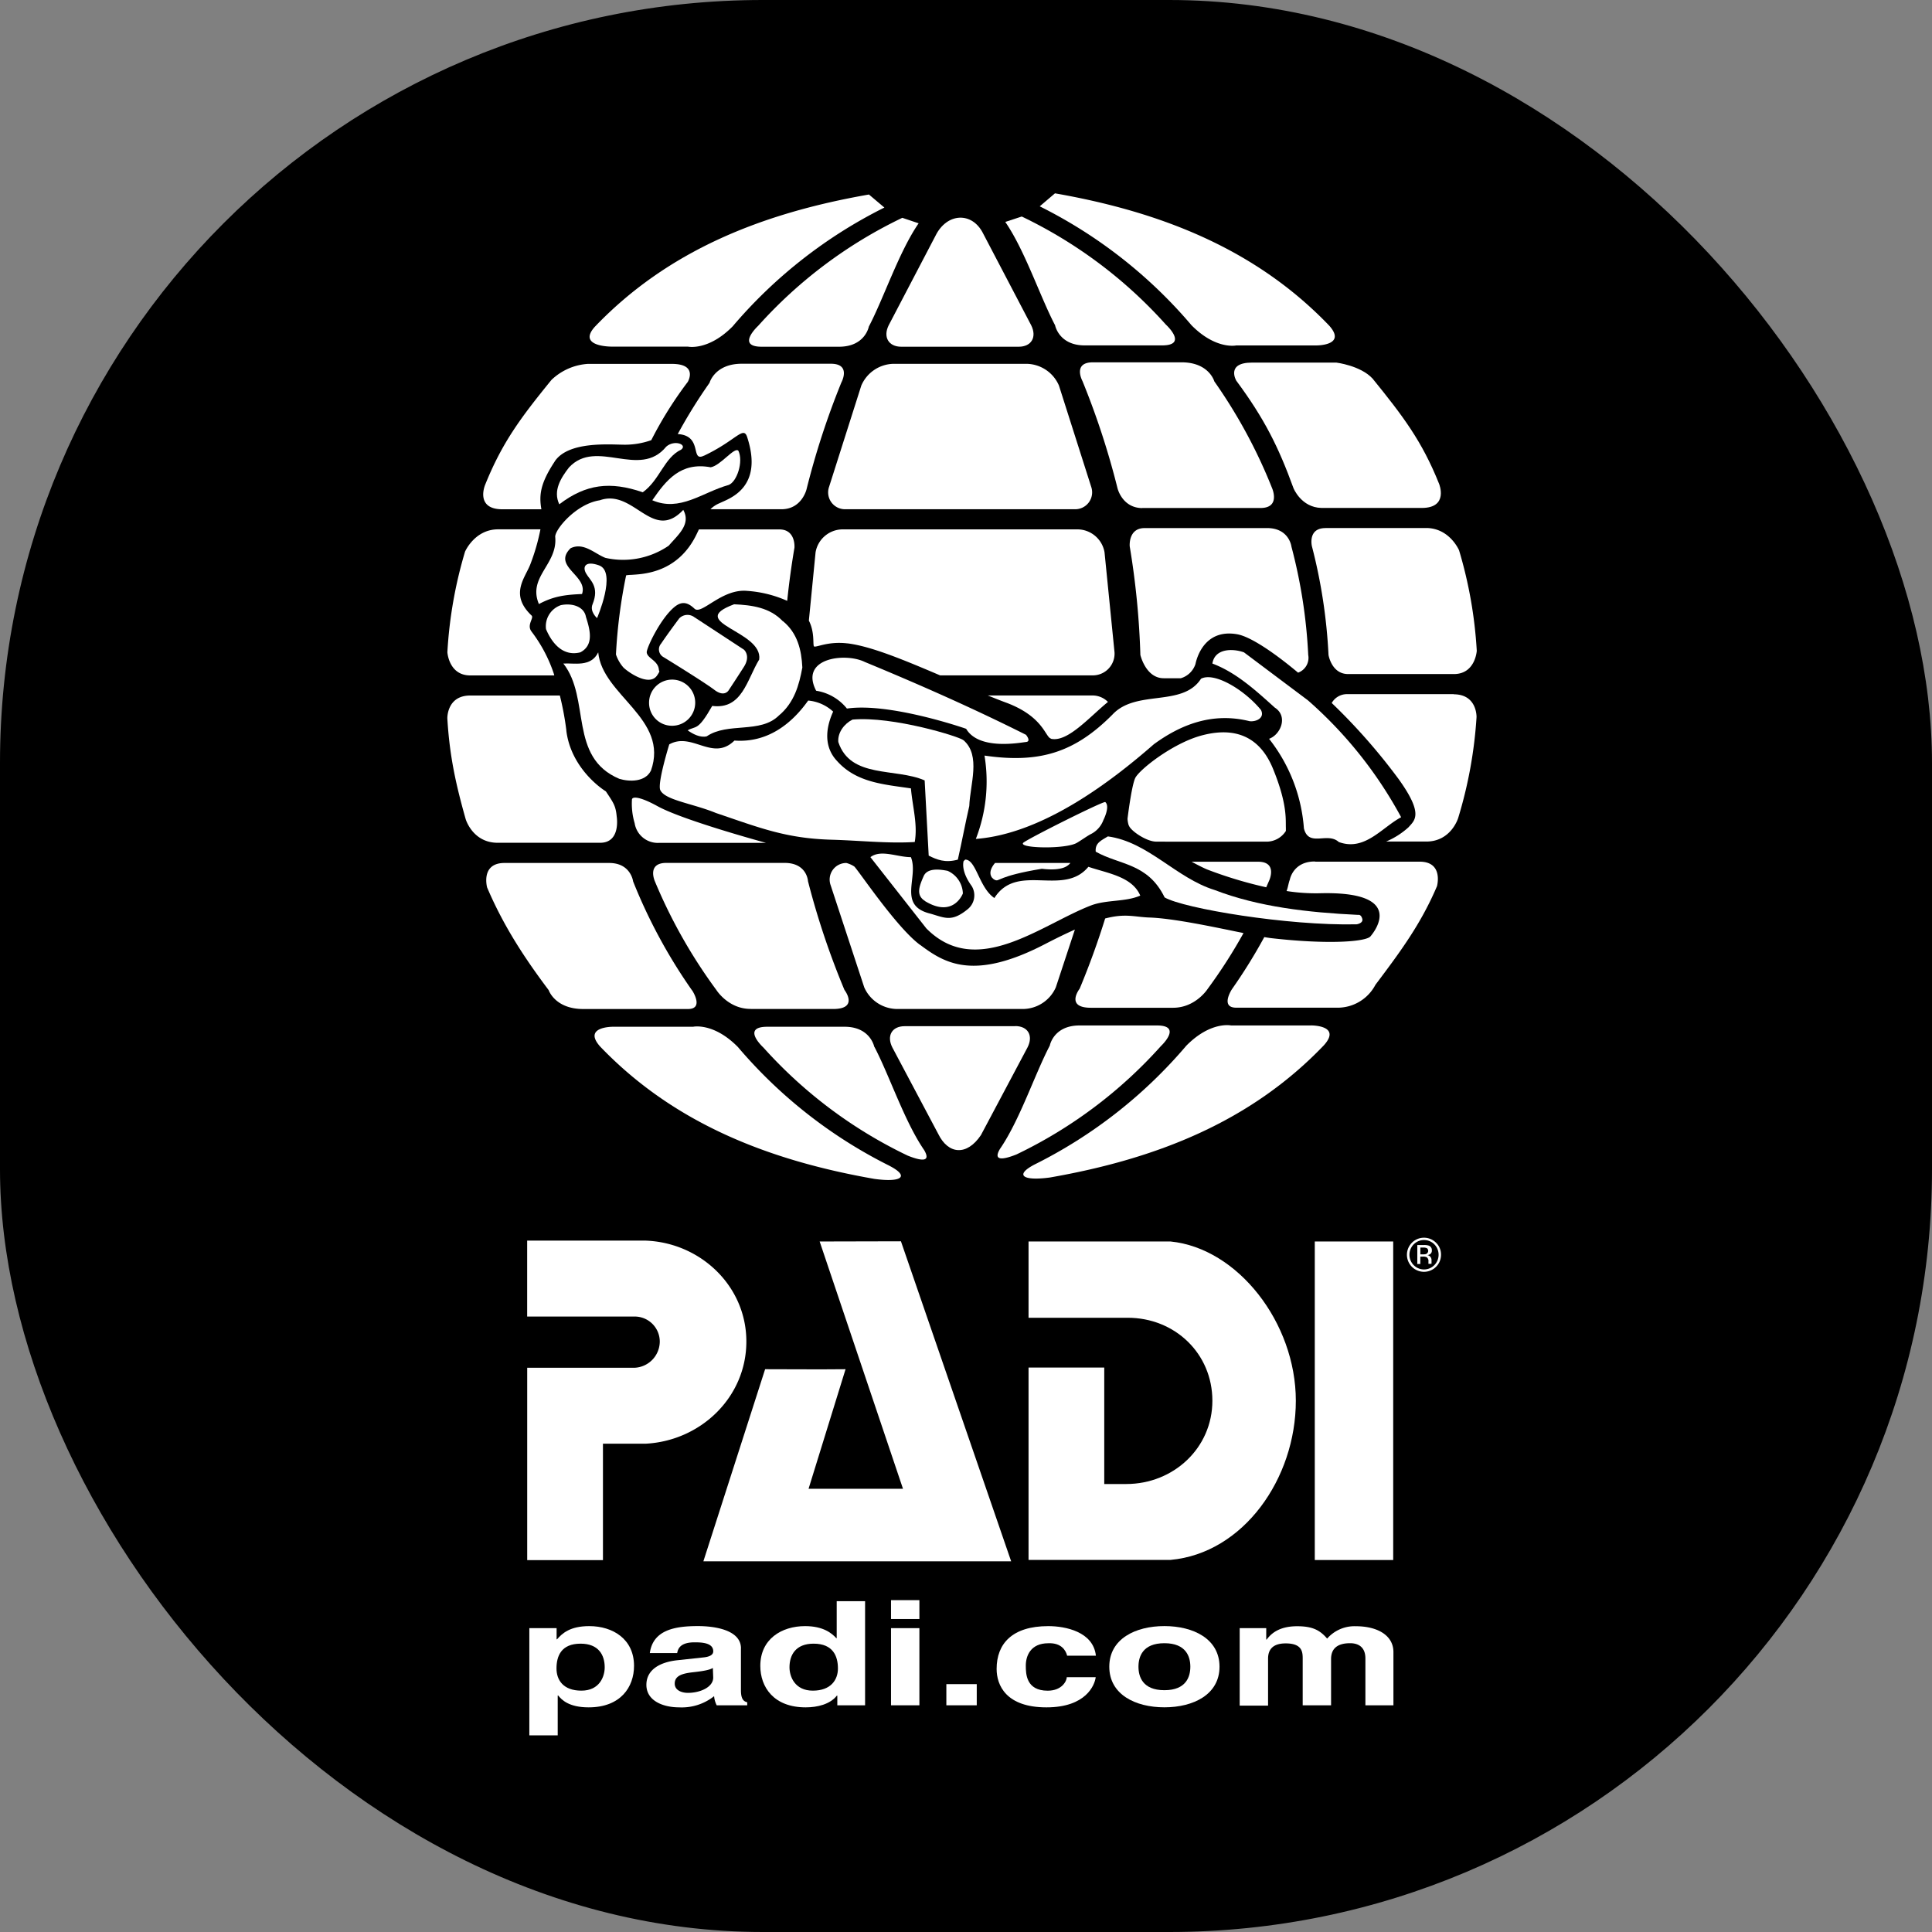 <svg xmlns="http://www.w3.org/2000/svg" width="506.56" height="506.56" viewBox="0 0 506.56 506.56"><rect x="0" y="0" width="506.56" height="506.56" fill="#808080" stroke="none"/><title>padi</title><rect width="506.56" height="506.56" rx="200" ry="200"/><path d="M318.51,233.37c11.47,4.41,24.43,5.88,37.6,6.51,0,0,.72-.23,1.07,1s-1.49,1.47-1.49,1.47c-18.06.42-45.36-4.16-50.33-7.05-4.42-9.07-11.91-8.48-18.07-12-.21-2.31,1.48-2.94,3.19-4,10.62,1.46,17.84,10.91,28,14.06" fill="#fff"/><path d="M238.84,224.76c2.12,5.25-3.62,12.69,5.09,14.79,3.83,1.1,5.58,2.27,9.78-1.15a4.67,4.67,0,0,0,1.06-6.09c-1.6-2.18-2.55-4.61-2.13-6.51l.43-.42c2.9,0,3.61,7.35,7.65,10.08,6-9.45,18.06-.21,24.65-8.19,4.89,1.68,11.47,2.52,13.6,7.55-3.82,1.68-8.71,1.05-12.75,2.52-13.17,5-30.08,19.47-43.34,6.08l-14.66-18.68c2.76-2.1,7,0,10.62,0" fill="#fff"/><path d="M178.61,117.88c-4.5,2.12-5.62,8-10.08,11.19-8.54-2.93-14.88-2.17-21.89,3.15-1.7-3.57.43-6.93,2.55-9.66,7.22-7.76,18.48,3.15,25.5-5.46,2.16-1.89,5.61-.53,3.92.78" fill="#fff"/><path d="M193.59,118.16c1.39,2.85-.38,8.21-2.56,9-6.9,1.93-12.74,7.14-20,4,3.62-5.25,7.44-10.1,15.31-8.64,2.55-.42,6.18-5.35,7.22-4.37" fill="#fff"/><path d="M179.14,133.68c2.12,3.78-1.4,6.59-3.8,9.39a21.13,21.13,0,0,1-16.6,3.2c-2.76-1.05-5.74-4.2-9.14-2.52-4.89,4.83,4.69,7.16,3,12-4.54.19-7.5.6-11.3,2.63-3-7.13,4.92-10.37,4.28-17.56-.21-1.84,5.38-8.68,11.69-9.65,8.92-3.15,13.8,11.12,21.88,2.52" fill="#fff"/><path d="M153.65,161.81c1.07,3.37,2.12,7.34-1.49,9.23-4.63,1.17-7.5-2.52-9-6.09a5.85,5.85,0,0,1,3.89-6.28c3-.63,6.16.4,6.59,3.14" fill="#fff"/><path d="M205.27,162.85c3.83,3.14,4.88,7.55,5.1,12.17-.85,4.61-2.12,9.23-6.16,12.59-4.89,4.83-13.38,1.68-18.91,5.45-1.7.42-3.65-.61-5-1.57,2.22-1.27,2.62.31,6.44-6.4,7.86,1,9.09-6.87,12.32-12.17,1.06-7.56-19.55-9.66-6.58-14.48,4.67.21,9.35.84,12.74,4.41" fill="#fff"/><path d="M342.94,183.63a110.39,110.39,0,0,1,24.43,30.64c-5.1,2.73-9.56,9-16.35,6.5-3-2.72-7.86,1.47-9.14-3.56a43,43,0,0,0-9.14-23.5c3-1.05,5.1-5.88,1.49-8.19-5.1-4.61-10.19-9.23-16.35-11.54.63-4,5.31-4,8.28-2.94l16.78,12.59" fill="#fff"/><path d="M170.65,202.1c-1.49,2.93-5.53,2.93-8.28,2.1-13.39-5.67-7.44-21-14.66-30.22,2.76-.21,7.22,1.05,9.14-2.94,1.06,11.33,18.69,17.41,13.81,31.06" fill="#fff"/><path d="M226.74,173.56c14.23,5.88,28.46,12.17,42.27,19.1,0,0,1.46,1.75,0,1.89s-12.31,2.27-15.69-3.46c-.69-.26-20.16-6.93-31.26-5.31a12.92,12.92,0,0,0-8.07-4.67c-4.46-8.61,7.65-10.07,12.75-7.55" fill="#fff"/><path d="M302.51,195.16c-10.59,9.24-28.81,23.47-46.65,24.8a41.54,41.54,0,0,0,2.27-21.85c14.44,2.1,23.66-.81,33.53-10.73,6.22-6.72,18.36-1.86,23.24-9.42,3.5-1.84,11.38,2.9,15.72,8.19,1.06,2.1-1.27,3.15-3,2.94-9.67-2.41-18,.85-25.13,6.08" fill="#fff"/><path d="M218.45,186.57c-2.12,4.66-2.34,9.44,1.06,13,5.1,5.67,12.32,6.09,19.33,7.14.42,4.83,1.81,9.44,1,14.06-7,.43-14.29-.39-21.77-.6-12-.33-18.86-3.12-30.33-7-6.15-2.53-13.34-3.35-14.61-6-.83-1.75,2.35-12,2.35-12,6-3.36,11.36,4.62,17.09-1,8.5.63,14.87-4.2,19.33-10.49a11.1,11.1,0,0,1,6.59,2.94" fill="#fff"/><path d="M252.65,194.1c4.58,4,1.7,11.57,1.49,17.23-1.06,4.62-1.91,9.23-3,14.06-3.38.92-5.52,0-7.64-1.05l-1.06-19.72c-7.65-3.35-19.46-.42-22.64-10.07-.21-2.52,1.61-4.83,3.73-5.88,10.55-.95,28.27,4.53,29.1,5.43" fill="#fff"/><path d="M242.56,236.25c-2.41-1.48-1.62-3.72-.41-6.47.94-2.27,4.18-1.87,6.31-1.45a6.73,6.73,0,0,1,4,5.93s-2.43,6.57-9.93,2" fill="#fff"/><path d="M176.13,190.29a6.05,6.05,0,1,0-5.95-6.05,6,6,0,0,0,5.95,6.05" fill="#fff"/><path d="M182.18,161.9l12.88,8.44s1.84,1.58,0,4.48-3.94,6.06-3.94,6.06-1.05,2.1-3.81,0S174,172.31,174,172.31a2.31,2.31,0,0,1-.66-3.56c1.58-2.37,4.73-6.59,4.73-6.59a3,3,0,0,1,4.08-.26" fill="#fff"/><path d="M266.2,269.06h-29c-3.33,0-4.79,2.51-3.23,5.58l12,22.61c2.66,5.5,7.56,5.85,11.23.36l12.22-23c1.56-3.07.1-5.58-3.23-5.58" fill="#fff" fill-rule="evenodd"/><path d="M222.15,168.68c6.11.73,14.61,4.25,24.34,8.4h40a5.7,5.7,0,0,0,5.73-6.06L289.6,144.8a7.24,7.24,0,0,0-6.93-6h-61.9a7.24,7.24,0,0,0-6.93,6l-1.76,17.92c1.46,2.88,1.06,5.67,1.28,6.65.17.74,3.35-1.33,8.8-.68" fill="#fff" fill-rule="evenodd"/><path d="M236.33,90.91H267.1c3.33,0,4.81-2.52,3.28-5.61l-12.57-24c-2.87-5.88-9.53-5.53-12.5.46L233,85.3c-1.52,3.09,0,5.61,3.29,5.61" fill="#fff" fill-rule="evenodd"/><path d="M282.33,221c1.28-.75,2.9-1.94,3.81-2.37a6.72,6.72,0,0,0,3.17-3.63s1.83-3.55.49-4.7c-.41-.36-20.84,9.87-21.53,10.7-1.21,1.44,11.16,1.69,14.06,0" fill="#fff" fill-rule="evenodd"/><path d="M275.59,193.71c4.35.94,10-5.66,14.91-9.67a5.68,5.68,0,0,0-4.07-1.69H259c1.69.68,3.4,1.37,5.13,2,9.58,3.7,9.93,9,11.45,9.31" fill="#fff"/><path d="M269.44,95.4H234a9.41,9.41,0,0,0-8.17,5.69l-8.45,26.56a4.42,4.42,0,0,0,4.49,5.86h59.75a4.43,4.43,0,0,0,4.49-5.86l-8.46-26.56a9.41,9.41,0,0,0-8.18-5.69" fill="#fff"/><path d="M260.89,230.72c1.19.52.54-1,12.26-2.93,5.64.68,7-.91,7.5-1.52H260.88c-2.1,2.5-1,4,0,4.45" fill="#fff" fill-rule="evenodd"/><path d="M241.21,247.73c-6.14-4.56-15.84-19.1-17.21-20.53a6.94,6.94,0,0,0-2.09-.93,4.35,4.35,0,0,0-4.12,5.83l8.81,26.78a9.51,9.51,0,0,0,8.23,5.66H268.6a9.51,9.51,0,0,0,8.23-5.66l5-15.15c-2.25,1-4.83,2.25-7.84,3.81-18.93,9.83-26.51,4.85-32.76.18" fill="#fff" fill-rule="evenodd"/><path d="M347.53,138.46c-4.73,0-3.55,4.78-3.55,4.78a140.6,140.6,0,0,1,4.35,28.49s.79,4.91,5,5h28.13c5.39-.18,5.74-6.09,5.74-6.09a114.52,114.52,0,0,0-4.64-26.35s-2.41-5.72-8.45-5.85H347.53" fill="#fff" fill-rule="evenodd"/><path d="M381.18,182H353.31a4.6,4.6,0,0,0-4.14,2.32,156.33,156.33,0,0,1,17.52,19.92c6.66,9.25,4.25,10.8,2.62,12.66a20.68,20.68,0,0,1-5.88,3.75h10.65c6.44-.07,8.25-6.19,8.25-6.19a114.88,114.88,0,0,0,4.81-26.42s.21-6-6-6" fill="#fff" fill-rule="evenodd"/><path d="M324.14,99.8c7.4,10,11.07,17.38,15,28.18,0,0,2,5.08,7.35,5.2h26.29c7.16,0,4.54-6.33,4.54-6.33-4.5-11.24-9.47-17.75-17.43-27.58-3.15-3.43-9.51-4.2-9.51-4.2H328.26c-6.91,0-4.12,4.73-4.12,4.73" fill="#fff" fill-rule="evenodd"/><path d="M272.61,54.1a125.65,125.65,0,0,1,39.78,31.16c6.4,6.49,11.75,5.31,11.75,5.31h21s8.06.07,3.37-5.19c-19.17-20-43.93-29.8-71.9-34.69" fill="#fff"/><path d="M263.58,58.19c5.15,7.48,9.12,19.58,13.06,27.1,0,0,1,5.3,7.8,5.27h20.24c7,0,1-5.46,1-5.46A120.66,120.66,0,0,0,267.9,56.77" fill="#fff" fill-rule="evenodd"/><path d="M299.42,133.19h30.76c5.79.2,3.33-5.26,3.33-5.26A135.66,135.66,0,0,0,318.39,100s-1.35-4.94-8.45-5h-23.4c-5.39,0-2.72,4.92-2.72,4.92A206.83,206.83,0,0,1,293,128s1.21,5.16,6.47,5.22" fill="#fff" fill-rule="evenodd"/><path d="M329.66,225.94H312.43c1.76.95,3.19,1.66,4,2A109.37,109.37,0,0,0,332,232.64c.26-.6.52-1.19.78-1.79,0,0,2.31-5-3.08-4.91" fill="#fff" fill-rule="evenodd"/><path d="M289.77,240.81q-2.93,9.41-6.69,18.42s-3.89,5,2.94,5h21.56c5.91,0,9.06-4.94,9.06-4.94a135.3,135.3,0,0,0,9.4-14.64c-7.51-1.54-18.27-3.86-24.65-4.08-4-.14-6.25-1.15-11.62.25" fill="#fff" fill-rule="evenodd"/><path d="M296,216.45c.35,1.27,4.48,4.19,7.13,4.22s28.63,0,28.63,0a6,6,0,0,0,5.39-2.8c0-.31,0-.59,0-.79-.09-2.07.46-6.14-3.36-15.48-4.18-10.26-12.23-10.55-18.89-8.72-7.55,2.08-16.29,9-17.27,11.16s-2,10.63-2,10.63a6.58,6.58,0,0,0,.33,1.78" fill="#fff" fill-rule="evenodd"/><path d="M324.43,166.31c3.31.6,9.24,4.47,15.92,10.06a4.14,4.14,0,0,0,2.66-4.65,136.4,136.4,0,0,0-4.4-28.39s-.54-4.68-6.06-4.87H300.21c-4.47-.07-4,4.81-4,4.81A210.79,210.79,0,0,1,299,171.72s1.41,6.13,6.14,6.11h4.47a5.75,5.75,0,0,0,3.83-3.71c.65-3.06,3.25-9.21,11-7.81" fill="#fff" fill-rule="evenodd"/><path d="M343.78,268.87h-21s-5.34-1.18-11.74,5.31a125.67,125.67,0,0,1-39.79,31.15c-5.23,2.73-3.22,4.37,4,3.41,28-4.89,52.72-14.64,71.89-34.7,4.69-5.25-3.37-5.18-3.37-5.18" fill="#fff" fill-rule="evenodd"/><path d="M304.32,274.34s5.93-5.48-1-5.47H283.05c-6.84,0-7.8,5.28-7.8,5.28-3.94,7.52-7.91,19.62-13.07,27.1-1.71,2.89.21,3.08,4.33,1.44a121,121,0,0,0,37.81-28.34" fill="#fff" fill-rule="evenodd"/><path d="M181.45,259.67A139.94,139.94,0,0,1,166,231.1s-.6-4.9-6.38-4.83H132c-6,.19-4.28,6.42-4.28,6.42,4.26,10,9.69,18.34,16.14,26.92,0,0,1.67,5,9.17,4.95h27.34c4.34,0,1.11-4.88,1.11-4.88" fill="#fff" fill-rule="evenodd"/><path d="M139.37,165.59c-1.36-1.74.72-3.57,0-4.21-5.87-5.56-1.64-9.89-.3-13.47a55,55,0,0,0,2.63-9.12H130.39c-6,.13-8.46,5.85-8.46,5.85A114.49,114.49,0,0,0,117.3,171s.35,5.91,5.74,6.09h22.29c-.06-.23-.12-.43-.16-.57a38,38,0,0,0-5.8-10.92" fill="#fff" fill-rule="evenodd"/><path d="M148.5,191.53a77,77,0,0,0-1.71-9.17h-23.5c-6.17,0-6,6-6,6,.58,9.83,2.22,17.26,4.81,26.42,0,0,1.81,6.12,8.26,6.19h27.08c5.39-.07,4.26-6.86,4.26-6.86-.26-2.83-.82-3.57-2.84-6.61-3.3-2.11-9.39-7.66-10.38-16" fill="#fff" fill-rule="evenodd"/><path d="M145.43,121c3.64-5.52,15-4.37,18.55-4.4a20.81,20.81,0,0,0,6.78-1.19,100.92,100.92,0,0,1,9.57-15.28s2.79-4.7-4.13-4.72H154.11a15.21,15.21,0,0,0-9.52,4.2c-8,9.84-12.91,16.35-17.42,27.58,0,0-2.63,6.34,4.54,6.34h10.24c-.67-3.79-.23-6.89,3.49-12.52" fill="#fff" fill-rule="evenodd"/><path d="M227.83,51c-28,4.89-52.72,14.65-71.89,34.7-4.69,5.25,4.42,5.18,4.42,5.18h20s5.34,1.18,11.74-5.31a125.79,125.79,0,0,1,39.78-31.15" fill="#fff" fill-rule="evenodd"/><path d="M236.58,57.11a120.74,120.74,0,0,0-37.81,28.34s-5.94,5.49,1,5.46H220c6.84,0,7.8-5.27,7.8-5.27,3.94-7.52,7.91-19.62,13.06-27.09" fill="#fff" fill-rule="evenodd"/><path d="M184.59,119.48c8.44-4,10.32-7.91,11.31-4.89,4.4,13.45-4.85,16.16-7.2,17.33a7.34,7.34,0,0,0-2.43,1.6H205c5.26-.07,6.47-5.23,6.47-5.23a207.33,207.33,0,0,1,9.13-28s2.68-4.89-2.71-4.92h-23.4c-7.1,0-8.45,5-8.45,5a135.85,135.85,0,0,0-8.34,13.44h0c6.67.39,3.24,7.38,6.83,5.68" fill="#fff" fill-rule="evenodd"/><path d="M196.9,264.55h21.56c6.84,0,2.95-5,2.95-5a207.47,207.47,0,0,1-9.56-28.51s-.22-4.86-6.26-4.79H174.82c-5.39-.07-3.08,4.91-3.08,4.91a136.26,136.26,0,0,0,16.11,28.44s3.14,5,9.05,4.93" fill="#fff" fill-rule="evenodd"/><path d="M165.7,209.6a17.81,17.81,0,0,0,.7,6.23,6.14,6.14,0,0,0,6.31,5.17h28.15c-4.9-1.35-22.45-6.31-28.47-9.63-4.23-2.33-6.53-2.69-6.7-1.76" fill="#fff" fill-rule="evenodd"/><path d="M165.46,150.73c-.55,0-1,.07-1.29.12a136.29,136.29,0,0,0-2.67,20.75,10,10,0,0,0,1.92,3.37c.77.87,6.72,5.32,8.88,2.11.9-1.34.49-1,.46-1.45-.18-2.46-3.07-3-3.19-4.59-.08-1.07,3.57-8.87,7.29-11.91,1.88-1.53,3.41-1.27,5.24.47s7.15-5.33,13.85-4.67a30.86,30.86,0,0,1,10.45,2.61q.72-7,1.9-13.93s.42-4.87-4.05-4.8h-21l-.48,1c-5,10.71-14.57,10.7-17.29,10.92" fill="#fff" fill-rule="evenodd"/><path d="M233.25,305.68a125.74,125.74,0,0,1-39.78-31.16c-6.4-6.49-11.74-5.31-11.74-5.31h-21s-8.06-.07-3.37,5.19c19.17,20,43.93,29.8,71.89,34.7,7.26,1,9.27-.68,4-3.41" fill="#fff" fill-rule="evenodd"/><path d="M229.23,274.49s-1-5.29-7.8-5.28H201.18c-7,0-1,5.47-1,5.47A120.75,120.75,0,0,0,238,303c4.11,1.64,6,1.46,4.32-1.44-5.15-7.47-9.12-19.58-13.06-27.09" fill="#fff"/><path d="M156.54,162.07s5.26-12.12.53-13.83c-3.49-1.26-4.43.25-3.42,2.08s3.62,3.44,1.71,8.13c-.79,1.91,1.19,3.62,1.19,3.62" fill="#fff" fill-rule="evenodd"/><path d="M344.82,225.93h27.68c6,.19,4.27,6.42,4.27,6.42-4.25,10-9.69,17.29-16.14,25.86a11.21,11.21,0,0,1-10.22,6H324.14c-4.34,0-1.11-4.88-1.11-4.88a139.91,139.91,0,0,0,8.46-13.63c.68.12,1.26.21,1.73.27,15.33,1.75,24.9.92,26.09-.44,1.6-1.84,8.87-11.94-13.4-11.32a49.54,49.54,0,0,1-8.58-.59c.4-1,.48-2,.86-3,0,0,.85-4.81,6.64-4.74" fill="#fff"/><path d="M376.08,326.26a3.89,3.89,0,0,1,0,5.45,3.81,3.81,0,0,1-5.42,0,3.89,3.89,0,0,1,0-5.45,3.81,3.81,0,0,1,5.42,0Zm.44-.43a4.47,4.47,0,1,0,1.31,3.15A4.3,4.3,0,0,0,376.52,325.83ZM374,328.77a2.33,2.33,0,0,1-.82.11h-.77V327.1h.73a2.21,2.21,0,0,1,1,.18.88.88,0,0,1-.18,1.48Zm-2.46,2.64h.86v-1.93h.67a2,2,0,0,1,1,.16,1.19,1.19,0,0,1,.46,1.12v.39l0,.16a.26.26,0,0,0,0,.06v0h.81l0-.06a.65.65,0,0,1,0-.25c0-.13,0-.26,0-.37v-.36a1.33,1.33,0,0,0-.27-.76,1.19,1.19,0,0,0-.84-.48,1.91,1.91,0,0,0,.71-.24,1.07,1.07,0,0,0,.48-1,1.22,1.22,0,0,0-.76-1.24,3.76,3.76,0,0,0-1.34-.17h-1.71v4.9" fill="#fff"/><path d="M236.22,325.46l28.9,83.91h-80.7L200.61,359c6.4,0,14.06.08,21.09,0L212,390.35h24.76l-21.85-64.84,21.29-.05" fill="#fff"/><path d="M306.9,325.51H269.68l0,20h26c12.36,0,22.2,9.37,22.2,21.76s-10.21,21.83-22.57,21.83h-5.78V358.56H269.68V409H306.9c19.09-1.74,32.86-21.29,32.86-41.74s-15.22-40-32.86-41.75" fill="#fff"/><path d="M195.69,351.71c0-14.56-12.09-25.94-26.47-26.43h-31v19.91h28.32a6.58,6.58,0,0,1,6.45,6.52,6.92,6.92,0,0,1-6.63,6.91H138.23v50.44h19.86V378.53l11.2,0c14.49-.76,26.4-12.23,26.4-26.77" fill="#fff"/><rect x="344.73" y="325.51" width="20.56" height="83.52" fill="#fff"/><path d="M145.91,437.46c0-3.23,1.22-6.5,6.32-6.5,4.73,0,6.32,3,6.32,6.2,0,2.4-1.33,6.12-6.11,6.12S145.91,440.47,145.91,437.46Zm0-10.57h-7.12V455h7.44V444.54h.11c.9,1.1,2.76,3.12,8,3.12,8.39,0,11.9-5.33,11.9-10.88,0-7-5.53-10.42-11.74-10.42-5,0-7.06,1.86-8.45,3.46h-.11v-2.93" fill="#fff"/><path d="M187,439.86c0,2.47-3.35,4-6.64,4-1.44,0-3.45-.57-3.45-2.43,0-2.21,2.28-2.7,5-3,3.08-.34,4.31-.68,5-1.1Zm7.28-7.65c0-5-7.28-5.86-11.26-5.86-5.79,0-11.8.88-12.64,7.08h7.17c.21-1.18.85-2.82,4.57-2.82,1.91,0,4.89.12,4.89,2.36,0,1.14-1.43,1.48-2.6,1.6l-6.69.72c-4.73.49-8.24,2.51-8.24,6.47,0,4.18,4.36,5.9,8.61,5.9a13.62,13.62,0,0,0,9.14-2.93,6.66,6.66,0,0,0,.69,2.4h8v-.8c-.9-.23-1.65-.76-1.65-3.16v-11" fill="#fff"/><path d="M207,437.16c0-3.19,1.59-6.2,6.32-6.2,5.1,0,6.38,3.27,6.38,6.5,0,3-1.86,5.82-6.59,5.82S207,439.56,207,437.16Zm19.82-17.34h-7.44v9.7h-.11c-1.17-1.29-3.4-3.16-8.18-3.16-6.21,0-11.74,3.43-11.74,10.42,0,5.56,3.5,10.88,11.9,10.88,3.08,0,6.38-.8,8.18-3.08h.11v2.55h7.28V419.82" fill="#fff"/><path d="M241.06,426.89v20.23h-7.44V426.89Zm0-2.4h-7.44v-4.94h7.44v4.94" fill="#fff"/><rect x="248.13" y="441.57" width="7.97" height="5.55" fill="#fff"/><path d="M287.29,439.75c-.26,2.09-2.55,7.91-12.91,7.91-10.62,0-13.07-5.82-13.07-10.08,0-6.54,4-11.22,13.55-11.22,4.46,0,11.8,1.45,12.48,7.76H279.8c-.32-1.33-1.49-3.42-4.94-3.27-4.68,0-5.9,3.35-5.9,5.86,0,2.2.1,6.58,5.74,6.58,3.77,0,5-2.59,5-3.54h7.54" fill="#fff"/><path d="M312.1,437c0,2.59-1.06,6.16-6.8,6.16s-6.8-3.58-6.8-6.16,1.06-6.16,6.8-6.16S312.1,434.42,312.1,437Zm7.65,0c0-7.3-6.85-10.65-14.45-10.65s-14.45,3.35-14.45,10.65,6.85,10.65,14.45,10.65,14.45-3.35,14.45-10.65" fill="#fff"/><path d="M365.39,447.12H358V434.84c0-3-1.86-4-4-4-3.72,0-5,1.75-5,4.15v12.13h-7.44V435c0-1.71,0-4.11-4.46-4.11-3.51,0-4.62,1.75-4.62,4v12.32h-7.44V426.89H332v3h.11c1-1.33,3-3.5,8-3.5,4.09,0,6,1.07,7.86,3.24a9.54,9.54,0,0,1,7.55-3.24c5.52,0,9.83,2.32,9.83,6.77v14" fill="#fff"/></svg>